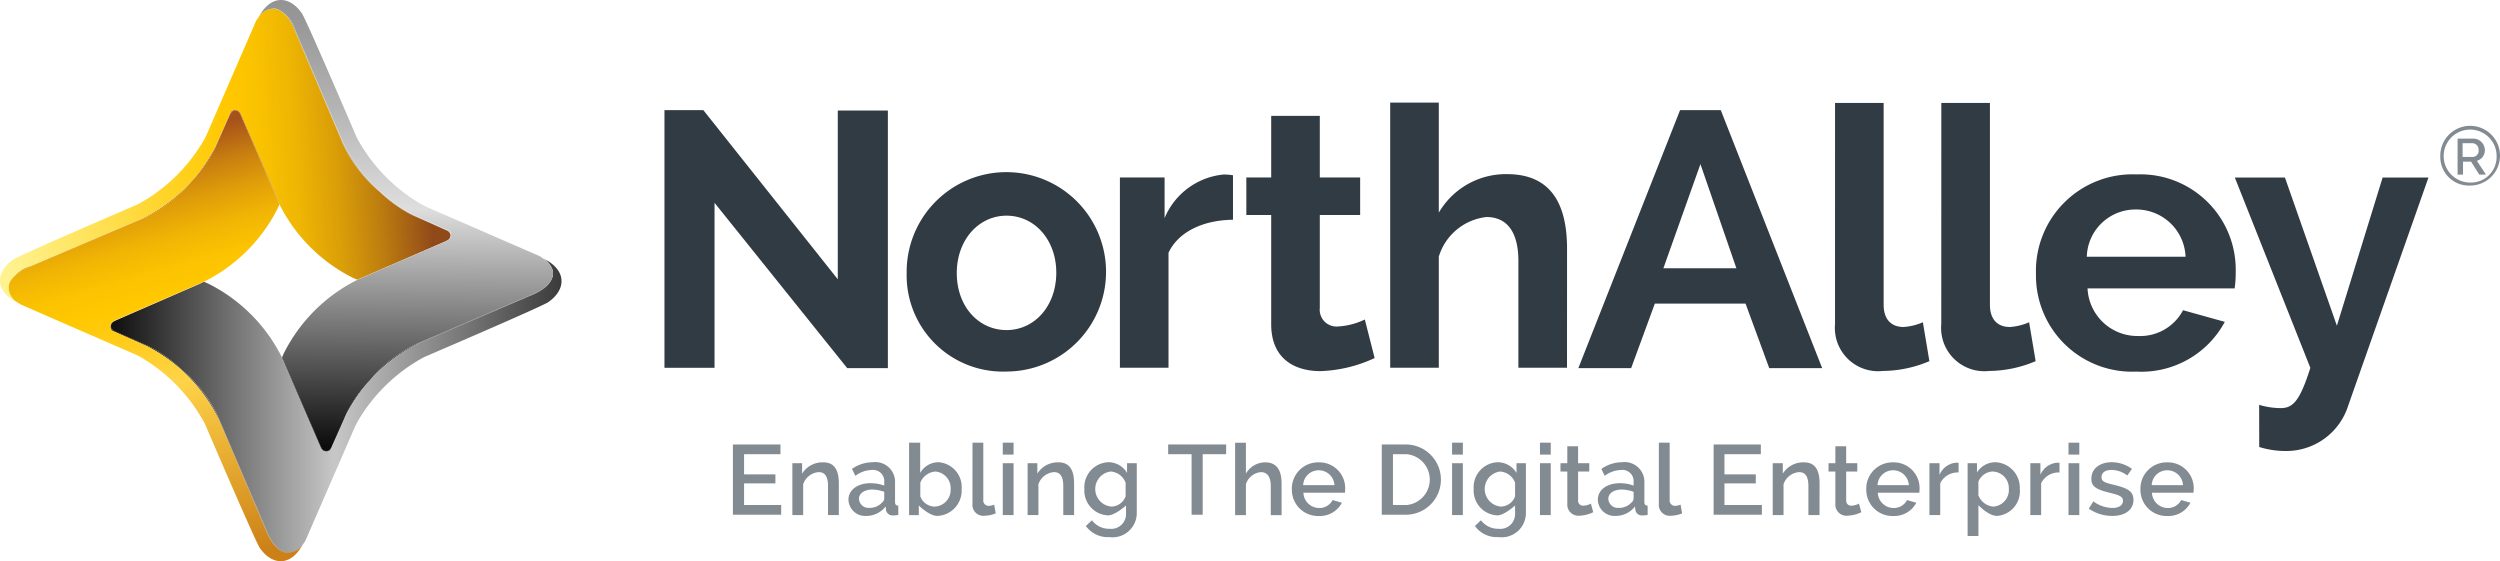 <svg xmlns="http://www.w3.org/2000/svg" xmlns:xlink="http://www.w3.org/1999/xlink" width="180" height="40.424" viewBox="0 0 180 40.424">
  <defs>
    <linearGradient id="linear-gradient" x1="0.502" y1="-0.109" x2="0.494" y2="1.891" gradientUnits="objectBoundingBox">
      <stop offset="0" stop-color="#6e6e6e"/>
      <stop offset="0.078" stop-color="#787878"/>
      <stop offset="0.212" stop-color="#939393"/>
      <stop offset="0.383" stop-color="#bebebe"/>
      <stop offset="0.491" stop-color="#dedede"/>
      <stop offset="1" stop-color="#0d0d0d"/>
    </linearGradient>
    <linearGradient id="linear-gradient-2" x1="0.741" y1="3.838" x2="0.462" y2="0.288" gradientUnits="objectBoundingBox">
      <stop offset="0" stop-color="#fff28f"/>
      <stop offset="0.644" stop-color="#ffc800"/>
      <stop offset="0.701" stop-color="#fac300"/>
      <stop offset="0.766" stop-color="#eeb503"/>
      <stop offset="0.836" stop-color="#da9e08"/>
      <stop offset="0.908" stop-color="#be7e0f"/>
      <stop offset="0.982" stop-color="#9a5517"/>
      <stop offset="1" stop-color="#904a1a"/>
    </linearGradient>
    <linearGradient id="linear-gradient-3" x1="0.518" y1="0.847" x2="0.483" y2="0.184" gradientUnits="objectBoundingBox">
      <stop offset="0" stop-color="#cc8118"/>
      <stop offset="0.442" stop-color="#ffd348"/>
      <stop offset="0.644" stop-color="#ffc800"/>
      <stop offset="0.703" stop-color="#fbc301"/>
      <stop offset="0.771" stop-color="#f1b504"/>
      <stop offset="0.843" stop-color="#e09e09"/>
      <stop offset="0.918" stop-color="#c87e10"/>
      <stop offset="0.994" stop-color="#a9551a"/>
      <stop offset="1" stop-color="#a7521b"/>
    </linearGradient>
    <linearGradient id="linear-gradient-4" x1="0.507" y1="-3.973" x2="0.499" y2="0.945" xlink:href="#linear-gradient"/>
    <linearGradient id="linear-gradient-5" x1="0.987" y1="0.5" x2="0.011" y2="0.5" gradientUnits="objectBoundingBox">
      <stop offset="0" stop-color="#3b3b3b"/>
      <stop offset="0.509" stop-color="#c7c7c7"/>
      <stop offset="1" stop-color="#121212"/>
    </linearGradient>
    <linearGradient id="linear-gradient-6" x1="0.013" y1="0.514" x2="0.948" y2="0.472" gradientUnits="objectBoundingBox">
      <stop offset="0" stop-color="#fff28f"/>
      <stop offset="0.534" stop-color="#ffc800"/>
      <stop offset="0.608" stop-color="#fac300"/>
      <stop offset="0.694" stop-color="#eeb503"/>
      <stop offset="0.785" stop-color="#da9e08"/>
      <stop offset="0.879" stop-color="#be7e0f"/>
      <stop offset="0.976" stop-color="#9a5517"/>
      <stop offset="1" stop-color="#904a1a"/>
    </linearGradient>
    <linearGradient id="linear-gradient-7" x1="2.583" y1="0.5" x2="0.031" y2="0.5" xlink:href="#linear-gradient-5"/>
    <linearGradient id="linear-gradient-8" x1="0.592" y1="1.016" x2="0.418" y2="0.084" xlink:href="#linear-gradient-3"/>
    <linearGradient id="linear-gradient-9" x1="0.722" y1="-3.96" x2="0.483" y2="0.944" xlink:href="#linear-gradient"/>
    <linearGradient id="linear-gradient-10" x1="-0.012" y1="0.505" x2="0.983" y2="0.494" xlink:href="#linear-gradient-6"/>
    <linearGradient id="linear-gradient-11" x1="0.501" y1="-0.034" x2="0.497" y2="0.99" gradientUnits="objectBoundingBox">
      <stop offset="0" stop-color="#8f8f8f"/>
      <stop offset="0.102" stop-color="#999"/>
      <stop offset="0.276" stop-color="#b4b4b4"/>
      <stop offset="0.491" stop-color="#dedede"/>
      <stop offset="1" stop-color="#0d0d0d"/>
    </linearGradient>
  </defs>
  <g id="NorthAlley_Logo" data-name="NorthAlley Logo" transform="translate(-418.56 -516.828)">
    <g id="Group_2" data-name="Group 2" transform="translate(418.56 516.828)">
      <g id="Group_1" data-name="Group 1" transform="translate(0 0)">
        <path id="Path_1" data-name="Path 1" d="M1193.4,544.446a2.6,2.6,0,0,1,1.146,1.43l0,.011,3.421,8.043a11.668,11.668,0,0,0,5.179,5.3l1.247.557,1.213.541a.345.345,0,0,1,.167.319c0,.215-.094.306-.291.418l-6.442,2.807h0l6.32-2.752a1.484,1.484,0,0,0,.173-.087.389.389,0,0,0,.217-.373c0-.007,0-.019,0-.027a.418.418,0,0,0-.132-.229.978.978,0,0,0-.232-.125l-1.047-.467-.837-.371c-.221-.1-.5-.212-.73-.34a9.6,9.6,0,0,1-2.1-1.544,10.156,10.156,0,0,1-2.589-3.286s-3.658-8.6-3.675-8.632A2.5,2.5,0,0,0,1193.4,544.446Z" transform="translate(-1173.305 -543.729)" fill="url(#linear-gradient)"/>
        <path id="Path_2" data-name="Path 2" d="M444.915,833.316c-.779.388-1.144.794-1.257,1.174a2.389,2.389,0,0,1,1.532-1.332l.013,0,8.036-3.42a11.715,11.715,0,0,0,5.291-5.187l.553-1.248.538-1.215a.341.341,0,0,1,.322-.167c.213,0,.309.09.413.289l2.807,6.447-.024.055s0,0,0,0V828.7l-.005-.007-2.754-6.341a1.975,1.975,0,0,0-.087-.179.394.394,0,0,0-.374-.214h-.027a.357.357,0,0,0-.224.134,1.1,1.1,0,0,0-.129.231l-.464,1.05-.374.834c-.1.224-.209.5-.335.732a9.657,9.657,0,0,1-1.541,2.1,10.119,10.119,0,0,1-3.284,2.594S444.946,833.3,444.915,833.316Z" transform="translate(-443.007 -814.002)" fill="url(#linear-gradient-2)"/>
        <path id="Path_3" data-name="Path 3" d="M743.1,1304.228l-6.111,2.666c.058-.031.118-.058.118-.058Z" transform="translate(-728.73 -1283.803)" fill="url(#linear-gradient-3)"/>
        <path id="Path_4" data-name="Path 4" d="M1200.231,1284.613l.02-.044s0,0,0,0v.006l0,.007,2.756,6.341a1.813,1.813,0,0,0,.087.179.4.4,0,0,0,.374.216.039.039,0,0,0,.024,0,.364.364,0,0,0,.228-.133.979.979,0,0,0,.125-.227v-.005l.468-1.046.369-.833c.1-.224.211-.5.339-.737a9.755,9.755,0,0,1,1.541-2.1,10.191,10.191,0,0,1,3.284-2.6s8.592-3.662,8.625-3.673c.842-.426,1.2-.863,1.277-1.274.005-.029.009-.057.012-.086-.044.542-.563,1.1-1.56,1.507l-.014,0-8.034,3.423a11.71,11.71,0,0,0-5.293,5.185l-.554,1.248-.542,1.219a.33.33,0,0,1-.317.164c-.214,0-.308-.09-.416-.287Z" transform="translate(-1179.953 -1258.842)" fill="url(#linear-gradient-4)"/>
        <path id="Path_5" data-name="Path 5" d="M732.988,1234.4l.32.141a11.827,11.827,0,0,1,5.293,5.3l-.02.044,2.806,6.451c.107.2.2.288.416.288a.33.33,0,0,0,.317-.164l.542-1.219.554-1.248a11.714,11.714,0,0,1,5.293-5.185l8.034-3.423.013,0c1-.411,1.516-.964,1.56-1.507a.505.505,0,0,0,0-.078.663.663,0,0,0,0-.074.623.623,0,0,0-.008-.07h0a.749.749,0,0,0-.034-.141v0a.49.49,0,0,0-.025-.071.514.514,0,0,0-.031-.07,1.89,1.89,0,0,0-.6-.685l.239.159c1.466.847,1.365,2.159.119,3.023-.483.332-8.874,3.925-8.961,3.967a12.3,12.3,0,0,0-4.735,4.579c-.113.2-.215.407-.3.606l-1.449,3.34-2.044,4.7a2.513,2.513,0,0,1-.16.228,1.313,1.313,0,0,1-1.229.625l-.016,0c-.4-.09-.83-.449-1.246-1.276-.015-.032-3.673-8.633-3.673-8.633a10.048,10.048,0,0,0-2.591-3.286,9.513,9.513,0,0,0-2.1-1.546c-.232-.13-.511-.242-.734-.338l-.834-.372-1.049-.467a.871.871,0,0,1-.229-.125.4.4,0,0,1-.133-.228.047.047,0,0,1,0-.023.389.389,0,0,1,.219-.373.629.629,0,0,1,.055-.032l0,0,6.111-2.665Z" transform="translate(-718.304 -1214.115)" fill="url(#linear-gradient-5)"/>
        <path id="Path_6" data-name="Path 6" d="M419.188,560.75a1.337,1.337,0,0,0,.686,1.277l-.235-.154c-1.467-.85-1.369-2.161-.121-3.021.487-.333,8.874-3.931,8.961-3.972a12.251,12.251,0,0,0,4.731-4.575,5.955,5.955,0,0,0,.3-.605l1.451-3.339,2.042-4.7c.054-.083.107-.161.162-.232a1.21,1.21,0,0,1,1.477-.548l.013.005a2.5,2.5,0,0,1,1,1.191c.018.031,3.675,8.632,3.675,8.632a10.159,10.159,0,0,0,2.589,3.286,9.591,9.591,0,0,0,2.1,1.544c.231.128.508.242.73.34l.837.371,1.046.467a.979.979,0,0,1,.232.125.416.416,0,0,1,.131.228c0,.008,0,.02,0,.027a.39.39,0,0,1-.217.373,1.5,1.5,0,0,1-.173.087l-6.32,2.752-.317-.138a11.835,11.835,0,0,1-5.289-5.295h0l.024-.055-2.807-6.447c-.1-.2-.2-.289-.413-.289a.341.341,0,0,0-.322.167l-.538,1.215-.553,1.247a11.715,11.715,0,0,1-5.292,5.188l-8.036,3.42-.013,0a2.388,2.388,0,0,0-1.532,1.332.041.041,0,0,0,0,.012l0,.007a.2.2,0,0,1-.007.028C419.195,560.718,419.191,560.734,419.188,560.75Z" transform="translate(-418.56 -540.168)" fill="url(#linear-gradient-6)"/>
        <path id="Path_7" data-name="Path 7" d="M736.374,1422.269l-3.42-8.045a11.7,11.7,0,0,0-5.176-5.3l-1.246-.555-1.218-.541a.34.34,0,0,1-.165-.318c0-.218.091-.307.29-.416l.013-.005a.6.6,0,0,0-.055.032.389.389,0,0,0-.219.373.051.051,0,0,0,0,.023.4.4,0,0,0,.133.228.877.877,0,0,0,.229.125l1.049.467.834.372c.223.1.5.208.734.338a9.509,9.509,0,0,1,2.1,1.546,10.052,10.052,0,0,1,2.591,3.286s3.658,8.6,3.673,8.633c.416.828.846,1.186,1.246,1.276-.508-.094-1.006-.6-1.389-1.507Z" transform="translate(-717.196 -1383.994)" fill="url(#linear-gradient-7)"/>
        <path id="Path_8" data-name="Path 8" d="M443.022,837.378a1.233,1.233,0,0,1-.689-1.278.233.233,0,0,0,.007-.028l0-.007a.037.037,0,0,1,0-.012c.113-.38.478-.786,1.257-1.174.031-.015,8.622-3.679,8.622-3.679a10.118,10.118,0,0,0,3.284-2.594,9.659,9.659,0,0,0,1.541-2.1c.126-.23.236-.508.335-.732l.374-.834.464-1.05a1.1,1.1,0,0,1,.129-.231.357.357,0,0,1,.224-.134h.027a.394.394,0,0,1,.374.214,1.981,1.981,0,0,1,.087.179l2.754,6.341.005.007v.005s0,0,0,0h0l-.115.264a11.817,11.817,0,0,1-5.3,5.3l0,0H456.4l-.025.011-.312.137-5.993,2.608s-.06.027-.118.058l0,0-.013.005c-.2.109-.29.2-.29.416a.34.34,0,0,0,.165.318l1.218.541,1.246.554a11.7,11.7,0,0,1,5.176,5.3l3.42,8.045.007.012c.384.911.881,1.413,1.39,1.507l.016,0,.008,0a1.35,1.35,0,0,0,1.274-.692l-.15.235c-.85,1.471-2.158,1.372-3.021.125-.335-.488-3.925-8.884-3.972-8.973a12.228,12.228,0,0,0-4.566-4.738c-.205-.116-.408-.216-.608-.3l-3.333-1.45-4.693-2.047C443.138,837.469,443.1,837.429,443.022,837.378Z" transform="translate(-441.693 -815.565)" fill="url(#linear-gradient-8)"/>
        <path id="Path_9" data-name="Path 9" d="M1953.291,1275.6a.5.5,0,0,1,0,.078A.72.72,0,0,0,1953.291,1275.6Z" transform="translate(-1913.476 -1255.918)" fill="url(#linear-gradient-9)"/>
        <path id="Path_10" data-name="Path 10" d="M443.451,1307.082l0-.007Z" transform="translate(-442.805 -1286.576)" fill="url(#linear-gradient-10)"/>
        <path id="Path_11" data-name="Path 11" d="M1135.723,517.539a1.048,1.048,0,0,0-.256-.089,1.355,1.355,0,0,0-1.266.684l.15-.227c.852-1.467,2.158-1.371,3.021-.12.333.485,3.922,8.884,3.964,8.969a12.286,12.286,0,0,0,4.573,4.742,6.447,6.447,0,0,0,.61.3l3.331,1.45,4.694,2.046c.082.054.122.094.194.144a1.677,1.677,0,0,1,.615.645c.011.024.021.047.031.07s.017.047.026.071h0a1.016,1.016,0,0,1,.033.141h0c0,.023.005.047.008.07a.713.713,0,0,1,0,.074.693.693,0,0,1,0,.078c0,.028-.007.056-.012.086-.076.411-.435.849-1.277,1.274-.032.011-8.625,3.673-8.625,3.673a10.2,10.2,0,0,0-3.284,2.6,9.768,9.768,0,0,0-1.541,2.1c-.129.235-.24.513-.339.737l-.369.833-.468,1.046v.005a.987.987,0,0,1-.125.227.363.363,0,0,1-.228.133.034.034,0,0,1-.024.005.4.4,0,0,1-.374-.216,1.813,1.813,0,0,1-.087-.179l-2.756-6.341,0-.007v-.005s0,0,0,0l.121-.274a11.831,11.831,0,0,1,5.3-5.306h.005l.016-.007h0l6.442-2.807c.2-.112.291-.2.291-.418a.344.344,0,0,0-.166-.32l-1.213-.541-1.247-.557a11.668,11.668,0,0,1-5.179-5.3l-3.42-8.043,0-.011a2.6,2.6,0,0,0-1.146-1.43Z" transform="translate(-1115.637 -516.828)" fill="url(#linear-gradient-11)"/>
      </g>
    </g>
    <g id="Group_3" data-name="Group 3" transform="translate(466.401 524.213)">
      <path id="Path_12" data-name="Path 12" d="M2266.383,829.2v11.877h-3.606V822.526h2.8l9.68,12.178V822.552h3.606V841.1h-2.93Z" transform="translate(-2262.777 -821.981)" fill="#313b44"/>
      <path id="Path_13" data-name="Path 13" d="M2935.024,1007.8a7.178,7.178,0,1,1,7.19,7.085A6.928,6.928,0,0,1,2935.024,1007.8Zm7.19,4.1c2.013,0,3.582-1.725,3.582-4.131,0-2.379-1.569-4.105-3.582-4.105s-3.582,1.752-3.582,4.131C2938.632,1010.2,2940.2,1011.9,2942.214,1011.9Z" transform="translate(-2917.585 -995.52)" fill="#313b44"/>
      <path id="Path_14" data-name="Path 14" d="M3534.923,1004.713c-2.113.026-3.912.835-4.643,2.374v8.281h-3.5v-13.7h3.217v2.928a5.131,5.131,0,0,1,4.225-3.138,3.817,3.817,0,0,1,.7.052Z" transform="translate(-3493.988 -996.276)" fill="#313b44"/>
      <path id="Path_15" data-name="Path 15" d="M3887.016,855.961a10.023,10.023,0,0,1-3.894.941c-1.934,0-3.554-.941-3.554-3.373v-7.87h-1.79v-2.7h1.79v-4.436h3.5v4.436h2.905v2.7h-2.905v6.693a1.209,1.209,0,0,0,1.333,1.333,5.057,5.057,0,0,0,1.908-.5Z" transform="translate(-3835.883 -837.566)" fill="#313b44"/>
      <path id="Path_16" data-name="Path 16" d="M4289.514,820.618h-3.5v-7.687c0-2.144-.865-3.164-2.3-3.164a4.053,4.053,0,0,0-3.43,2.85v8h-3.5V801.526h3.5v7.925a5.591,5.591,0,0,1,4.918-2.772c3.533,0,4.316,2.694,4.316,5.388Z" transform="translate(-4224.531 -801.526)" fill="#313b44"/>
      <path id="Path_17" data-name="Path 17" d="M4799.457,841.1l7.323-18.574h2.931l7.3,18.574H4813.2l-1.705-4.643h-6.532l-1.705,4.643Zm8.789-14.689-2.667,7.5h5.256Z" transform="translate(-4733.656 -821.981)" fill="#313b44"/>
      <path id="Path_18" data-name="Path 18" d="M5511.776,802.526h3.5v14.537c0,1.02.523,1.595,1.438,1.595a4.126,4.126,0,0,0,1.386-.34l.469,2.8a8.725,8.725,0,0,1-3.345.706,3.116,3.116,0,0,1-3.449-3.373Z" transform="translate(-5427.494 -802.5)" fill="#313b44"/>
      <path id="Path_19" data-name="Path 19" d="M5806.776,802.526h3.5v14.537c0,1.02.522,1.595,1.437,1.595a4.118,4.118,0,0,0,1.384-.34l.471,2.8a8.727,8.727,0,0,1-3.345.706,3.116,3.116,0,0,1-3.451-3.373Z" transform="translate(-5714.842 -802.5)" fill="#313b44"/>
      <path id="Path_20" data-name="Path 20" d="M6069.564,1008.2a6.954,6.954,0,0,1,7.243-7.164,6.866,6.866,0,0,1,7.138,7.033,7.348,7.348,0,0,1-.079,1.177h-10.589a3.59,3.59,0,0,0,3.634,3.425,3.489,3.489,0,0,0,3.243-1.856l3.006.837a6.82,6.82,0,0,1-6.38,3.582A6.919,6.919,0,0,1,6069.564,1008.2Zm10.771-1.237a3.545,3.545,0,0,0-3.581-3.4,3.5,3.5,0,0,0-3.53,3.4Z" transform="translate(-5970.815 -995.864)" fill="#313b44"/>
      <path id="Path_21" data-name="Path 21" d="M6623,1025.894a5.524,5.524,0,0,0,1.543.235c.889,0,1.385-.5,2.143-2.9l-5.437-13.7h3.608l3.74,10.668,3.293-10.668h3.3l-5.778,16.42a4.674,4.674,0,0,1-4.55,3.268,6.408,6.408,0,0,1-1.856-.287Z" transform="translate(-6508.182 -1004.13)" fill="#313b44"/>
    </g>
    <g id="Group_4" data-name="Group 4" transform="translate(471.329 548.701)">
      <path id="Path_22" data-name="Path 22" d="M2456.254,1754.883v.7h-3.476v-5.058h3.424v.7h-2.62v1.453h2.257v.649h-2.257v1.556Z" transform="translate(-2452.778 -1750.396)" fill="#838b92"/>
      <path id="Path_23" data-name="Path 23" d="M2621.124,1803.847h-.778v-2.089c0-.7-.237-1.005-.666-1.005a1.275,1.275,0,0,0-1.124.877v2.217h-.778v-3.735h.7v.75a1.727,1.727,0,0,1,1.523-.814c.9,0,1.123.7,1.123,1.521Z" transform="translate(-2613.497 -1798.633)" fill="#838b92"/>
      <path id="Path_24" data-name="Path 24" d="M2773.483,1802.662c0-.7.653-1.184,1.585-1.184a2.838,2.838,0,0,1,.991.172v-.256a.81.81,0,0,0-.906-.87,2.085,2.085,0,0,0-1.175.424l-.24-.5a2.614,2.614,0,0,1,1.486-.481,1.426,1.426,0,0,1,1.613,1.507v1.347c0,.188.06.263.234.271v.67a2.088,2.088,0,0,1-.388.036.471.471,0,0,1-.5-.409l-.021-.237a1.763,1.763,0,0,1-1.413.682A1.2,1.2,0,0,1,2773.483,1802.662Zm2.426.2a.39.39,0,0,0,.15-.271v-.492a2.54,2.54,0,0,0-.863-.164c-.556,0-.955.271-.955.663a.684.684,0,0,0,.735.656A1.2,1.2,0,0,0,2775.909,1802.862Z" transform="translate(-2765.163 -1798.56)" fill="#838b92"/>
      <path id="Path_25" data-name="Path 25" d="M2942.477,1750.048v.692h-.7v-5.214h.8v2.177a1.507,1.507,0,0,1,1.328-.77,1.792,1.792,0,0,1,1.655,1.947,1.821,1.821,0,0,1-1.755,1.918C2943.232,1750.8,2942.477,1750.048,2942.477,1750.048Zm2.293-1.169a1.2,1.2,0,0,0-1.1-1.276,1.264,1.264,0,0,0-1.084.806v.984a1.122,1.122,0,0,0,1.027.734A1.2,1.2,0,0,0,2944.77,1748.878Z" transform="translate(-2929.092 -1745.525)" fill="#838b92"/>
      <path id="Path_26" data-name="Path 26" d="M3117.777,1745.525h.778v4.107a.388.388,0,0,0,.4.442,1,1,0,0,0,.382-.093l.113.635a2.315,2.315,0,0,1-.82.171.784.784,0,0,1-.856-.849Z" transform="translate(-3100.526 -1745.525)" fill="#838b92"/>
      <path id="Path_27" data-name="Path 27" d="M3201.778,1746.381v-.856h.778v.856Zm0,4.358V1747h.778v3.736Z" transform="translate(-3182.348 -1745.525)" fill="#838b92"/>
      <path id="Path_28" data-name="Path 28" d="M3274.124,1803.847h-.779v-2.089c0-.7-.236-1.005-.666-1.005a1.276,1.276,0,0,0-1.124.877v2.217h-.778v-3.735h.7v.75a1.727,1.727,0,0,1,1.522-.814c.9,0,1.124.7,1.124,1.521Z" transform="translate(-3249.558 -1798.633)" fill="#838b92"/>
      <path id="Path_29" data-name="Path 29" d="M3428.34,1801.676a1.8,1.8,0,0,1,1.726-1.932,1.557,1.557,0,0,1,1.347.77v-.7h.7v3.622a1.744,1.744,0,0,1-1.967,1.7,1.954,1.954,0,0,1-1.7-.8l.439-.413a1.534,1.534,0,0,0,1.266.613,1.066,1.066,0,0,0,1.188-1.1v-.578s-.784.713-1.3.713A1.786,1.786,0,0,1,3428.34,1801.676Zm2.969.521v-.977a1.235,1.235,0,0,0-1.084-.806,1.27,1.27,0,0,0,.057,2.524A1.113,1.113,0,0,0,3431.309,1802.2Z" transform="translate(-3403.034 -1798.337)" fill="#838b92"/>
      <path id="Path_30" data-name="Path 30" d="M3664.953,1751.226h-1.687v4.358h-.8v-4.358h-1.686v-.7h4.177Z" transform="translate(-3629.441 -1750.396)" fill="#838b92"/>
      <path id="Path_31" data-name="Path 31" d="M3850.123,1750.74h-.779v-2.089c0-.677-.258-1.005-.716-1.005a1.236,1.236,0,0,0-1.074.877v2.218h-.778v-5.214h.778v2.228a1.6,1.6,0,0,1,1.391-.814c.92,0,1.177.707,1.177,1.521Z" transform="translate(-3810.617 -1745.525)" fill="#838b92"/>
      <path id="Path_32" data-name="Path 32" d="M4004.219,1802.079a1.889,1.889,0,0,1,1.94-1.939,1.858,1.858,0,0,1,1.9,1.9,2.425,2.425,0,0,1-.021.285h-2.988a1.14,1.14,0,0,0,1.126,1.1,1.059,1.059,0,0,0,.977-.571l.67.193a1.8,1.8,0,0,1-1.675.955A1.884,1.884,0,0,1,4004.219,1802.079Zm3.067-.3a1.133,1.133,0,0,0-1.134-1.069,1.115,1.115,0,0,0-1.119,1.069Z" transform="translate(-3963.974 -1798.723)" fill="#838b92"/>
      <path id="Path_33" data-name="Path 33" d="M4253.776,1755.584v-5.058h1.8a2.53,2.53,0,0,1,0,5.058Zm1.806-4.358h-1v3.657h1a1.838,1.838,0,0,0,0-3.657Z" transform="translate(-4207.058 -1750.396)" fill="#838b92"/>
      <path id="Path_34" data-name="Path 34" d="M4448.777,1746.381v-.856h.778v.856Zm0,4.358V1747h.778v3.736Z" transform="translate(-4396.997 -1745.525)" fill="#838b92"/>
      <path id="Path_35" data-name="Path 35" d="M4508.906,1801.676a1.8,1.8,0,0,1,1.726-1.932,1.588,1.588,0,0,1,1.358.77v-.7h.676v3.622a1.745,1.745,0,0,1-1.968,1.7,1.955,1.955,0,0,1-1.705-.8l.439-.413a1.534,1.534,0,0,0,1.266.613,1.065,1.065,0,0,0,1.188-1.1v-.578s-.769.713-1.282.713A1.786,1.786,0,0,1,4508.906,1801.676Zm2.98.521v-.977a1.234,1.234,0,0,0-1.084-.806,1.27,1.27,0,0,0,.058,2.524A1.113,1.113,0,0,0,4511.886,1802.2Z" transform="translate(-4455.57 -1798.337)" fill="#838b92"/>
      <path id="Path_36" data-name="Path 36" d="M4692.778,1746.381v-.856h.777v.856Zm0,4.358V1747h.777v3.736Z" transform="translate(-4634.67 -1745.525)" fill="#838b92"/>
      <path id="Path_37" data-name="Path 37" d="M4752.137,1760.273a2.421,2.421,0,0,1-.977.249.8.8,0,0,1-.89-.848v-2.332h-.492v-.6h.492v-1.219h.777v1.219h.805v.6h-.805v2.082a.354.354,0,0,0,.39.378,1.219,1.219,0,0,0,.531-.15Z" transform="translate(-4690.193 -1755.267)" fill="#838b92"/>
      <path id="Path_38" data-name="Path 38" d="M4853.488,1802.662c0-.7.652-1.184,1.585-1.184a2.832,2.832,0,0,1,.99.172v-.256a.81.81,0,0,0-.905-.87,2.084,2.084,0,0,0-1.176.424l-.239-.5a2.608,2.608,0,0,1,1.485-.481,1.426,1.426,0,0,1,1.612,1.507v1.347c0,.188.061.263.234.271v.67a2.078,2.078,0,0,1-.387.036.472.472,0,0,1-.5-.409l-.021-.237a1.765,1.765,0,0,1-1.414.682A1.2,1.2,0,0,1,4853.488,1802.662Zm2.426.2a.393.393,0,0,0,.149-.271v-.492a2.538,2.538,0,0,0-.864-.164c-.556,0-.955.271-.955.663a.684.684,0,0,0,.734.656A1.207,1.207,0,0,0,4855.914,1802.862Z" transform="translate(-4791.213 -1798.56)" fill="#838b92"/>
      <path id="Path_39" data-name="Path 39" d="M5022.777,1745.525h.778v4.107a.387.387,0,0,0,.4.442,1.009,1.009,0,0,0,.384-.093l.113.635a2.319,2.319,0,0,1-.822.171.783.783,0,0,1-.854-.849Z" transform="translate(-4956.108 -1745.525)" fill="#838b92"/>
      <path id="Path_40" data-name="Path 40" d="M5178.254,1754.883v.7h-3.475v-5.058h3.4v.7h-2.62v1.453h2.256v.649h-2.256v1.556Z" transform="translate(-5104.167 -1750.396)" fill="#838b92"/>
      <path id="Path_41" data-name="Path 41" d="M5342.15,1803.847h-.8v-2.089c0-.7-.236-1.005-.667-1.005a1.276,1.276,0,0,0-1.124.877v2.217h-.778v-3.735h.726v.75a1.73,1.73,0,0,1,1.524-.814c.9,0,1.123.7,1.123,1.521Z" transform="translate(-5263.914 -1798.633)" fill="#838b92"/>
      <path id="Path_42" data-name="Path 42" d="M5496.138,1760.273a2.432,2.432,0,0,1-.976.249.8.8,0,0,1-.893-.848v-2.332h-.492v-.6h.492v-1.219h.779v1.219h.8v.6h-.8v2.082a.354.354,0,0,0,.389.378,1.209,1.209,0,0,0,.53-.15Z" transform="translate(-5414.892 -1755.267)" fill="#838b92"/>
      <path id="Path_43" data-name="Path 43" d="M5598.544,1802.079a1.887,1.887,0,0,1,1.938-1.939,1.858,1.858,0,0,1,1.9,1.9,2.314,2.314,0,0,1-.021.285h-2.987a1.14,1.14,0,0,0,1.127,1.1,1.057,1.057,0,0,0,.976-.571l.67.193a1.8,1.8,0,0,1-1.675.955A1.883,1.883,0,0,1,5598.544,1802.079Zm3.065-.3a1.132,1.132,0,0,0-1.134-1.069,1.115,1.115,0,0,0-1.119,1.069Z" transform="translate(-5516.941 -1798.723)" fill="#838b92"/>
      <path id="Path_44" data-name="Path 44" d="M5775.878,1801.854a1.4,1.4,0,0,0-1.322.776v2.293h-.778v-3.735h.726v.834a1.432,1.432,0,0,1,1.174-.87,1.469,1.469,0,0,1,.2.007Z" transform="translate(-5687.628 -1799.709)" fill="#838b92"/>
      <path id="Path_45" data-name="Path 45" d="M5880.553,1802.838v2.218h-.778v-5.24h.674v.662a1.574,1.574,0,0,1,1.329-.734,1.835,1.835,0,0,1,1.754,1.925,1.774,1.774,0,0,1-1.654,1.94C5881.278,1803.608,5880.553,1802.838,5880.553,1802.838Zm2.19-1.169a1.2,1.2,0,0,0-1.163-1.255,1.145,1.145,0,0,0-1.028.734v.977a1.26,1.26,0,0,0,1.084.813A1.2,1.2,0,0,0,5882.743,1801.669Z" transform="translate(-5790.876 -1798.337)" fill="#838b92"/>
      <path id="Path_46" data-name="Path 46" d="M6055.879,1801.854a1.4,1.4,0,0,0-1.323.776v2.293h-.777v-3.735h.725v.834a1.435,1.435,0,0,1,1.175-.87,1.489,1.489,0,0,1,.2.007Z" transform="translate(-5960.364 -1799.709)" fill="#838b92"/>
      <path id="Path_47" data-name="Path 47" d="M6159.776,1746.381v-.856h.778v.856Zm0,4.358V1747h.778v3.736Z" transform="translate(-6063.613 -1745.525)" fill="#838b92"/>
      <path id="Path_48" data-name="Path 48" d="M6216.2,1803.088l.328-.528a2.363,2.363,0,0,0,1.361.477c.473,0,.772-.185.772-.52,0-.313-.3-.413-.97-.577-.936-.235-1.305-.428-1.305-1.005,0-.756.642-1.191,1.461-1.191a2.491,2.491,0,0,1,1.462.478l-.335.478a1.886,1.886,0,0,0-1.142-.4c-.4,0-.712.157-.712.521,0,.307.213.385.82.534,1.026.243,1.477.464,1.477,1.1,0,.706-.593,1.155-1.512,1.155A2.981,2.981,0,0,1,6216.2,1803.088Z" transform="translate(-6118.577 -1798.337)" fill="#838b92"/>
      <path id="Path_49" data-name="Path 49" d="M6359.416,1802.079a1.888,1.888,0,0,1,1.938-1.939,1.858,1.858,0,0,1,1.9,1.9,2.691,2.691,0,0,1-.021.285h-2.987a1.14,1.14,0,0,0,1.126,1.1,1.06,1.06,0,0,0,.977-.571l.67.193a1.8,1.8,0,0,1-1.676.955A1.883,1.883,0,0,1,6359.416,1802.079Zm3.066-.3a1.132,1.132,0,0,0-1.134-1.069,1.113,1.113,0,0,0-1.119,1.069Z" transform="translate(-6258.074 -1798.723)" fill="#838b92"/>
    </g>
    <g id="Group_5" data-name="Group 5" transform="translate(594.261 526.003)">
      <path id="Path_50" data-name="Path 50" d="M7191.733,872.631a2.15,2.15,0,1,1,2.143,2.1A2.059,2.059,0,0,1,7191.733,872.631Zm4.055.006a1.906,1.906,0,1,0-1.912,1.877A1.847,1.847,0,0,0,7195.788,872.637Zm-2.81-1.288h1.15a.844.844,0,0,1,.815.832.781.781,0,0,1-.576.768l.654.994h-.482l-.589-.934h-.581v.934h-.391Zm1.079,1.323a.437.437,0,0,0,.433-.5.454.454,0,0,0-.45-.49h-.7v.986Z" transform="translate(-7191.733 -870.546)" fill="#838b92"/>
    </g>
  </g>
</svg>